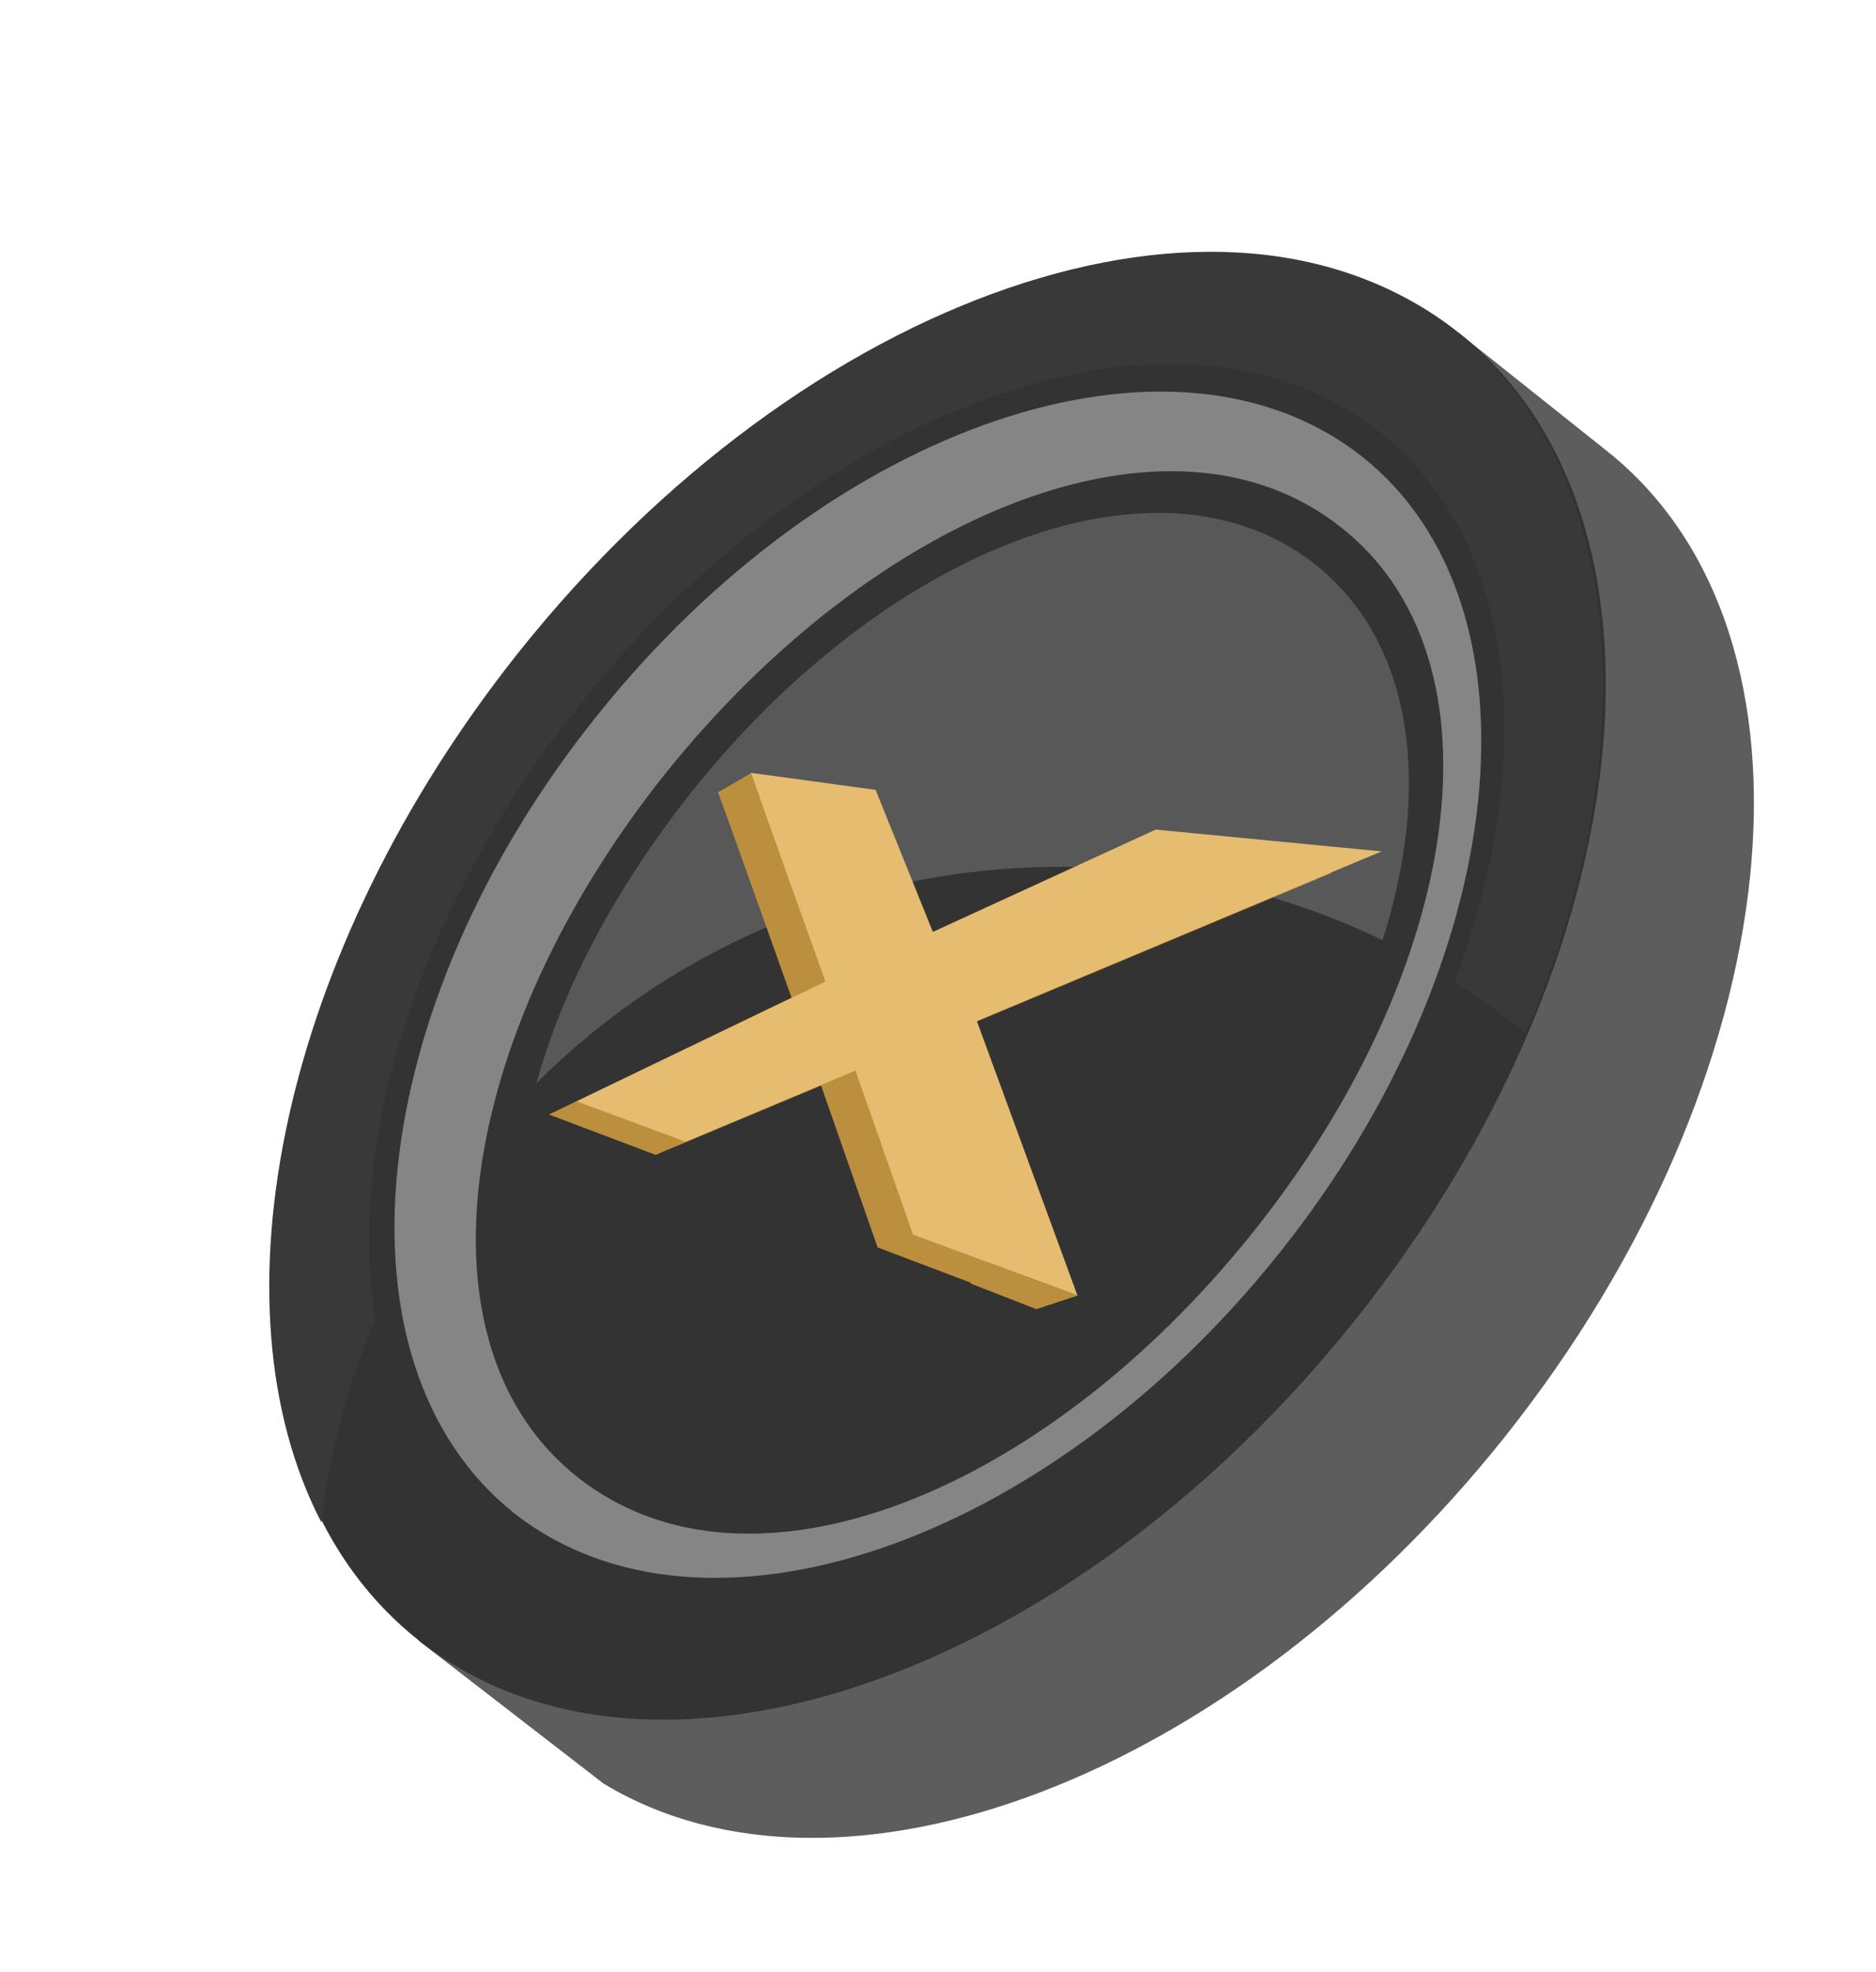 <svg xmlns="http://www.w3.org/2000/svg" width="3641.471" height="3828.621" viewBox="0 0 3641.471 3828.621">
  <g id="coin" transform="translate(-11523.119 -8036.155)">
    <g id="Group_182" data-name="Group 182" transform="translate(11523.119 8036.155)">
      <g id="Group_180" data-name="Group 180" transform="translate(0 0)">
        <path id="Path_247" data-name="Path 247" d="M2221.258,117.4l287.7,229.14c448.095,356.439,358.985,1214.44-198.588,1914.589-529.567,664.505-1290.818,949.657-1749.1,672.143L202.285,2655.758Z" transform="translate(610.027 528.736)" fill="#5d5d5d"/>
        <path id="Path_264" data-name="Path 264" d="M1036.251,0C1608.556,0,2072.5,726.126,2072.5,1621.849S1608.556,3243.7,1036.251,3243.7,0,2517.571,0,1621.849,463.945,0,1036.251,0Z" transform="matrix(-0.782, -0.623, 0.623, -0.782, 1621.682, 3828.622)" fill="#333"/>
        <g id="Group_178" data-name="Group 178" transform="translate(522.638 488.759)">
          <path id="Path_254" data-name="Path 254" d="M2649.746,1625.611c-43.282-35.644-89.11-66.2-134.938-96.748,162.944-437.911,122.208-858-147.668-1069.318-381.9-300.428-1074.409-63.65-1547.964,527.021-315.7,394.63-455.733,847.817-399.721,1196.618-53.466,127.3-89.11,259.691-104.386,394.629-218.956-422.635-78.926-1107.508,381.9-1688C1254.541,189.669,2069.259-90.39,2517.354,266.049c333.526,267.33,369.169,812.172,134.938,1362.108C2654.838,1630.7,2652.292,1628.158,2649.746,1625.611Z" transform="translate(-213.798 -111.219)" fill="#393939"/>
          <path id="Path_255" data-name="Path 255" d="M228.588,1237.965c50.92-185.858,155.305-381.9,302.973-567.757C908.368,199.2,1435.389-7.027,1738.362,229.751c190.95,150.213,229.14,427.728,132.392,730.7C1325.911,698.214,663.953,802.6,228.588,1237.965Z" transform="translate(290.227 375.722)" fill="#585858"/>
        </g>
        <path id="Path_257" data-name="Path 257" d="M615.883,751.308C1069.069,183.55,1733.574-40.5,2100.2,247.2c364.077,287.7,292.79,980.208-160.4,1547.966S822.109,2586.971,455.485,2299.273C91.408,2009.03,162.7,1316.518,615.883,751.308Zm1273,1003.122c407.359-509.2,499.015-1112.6,170.582-1369.746-328.433-259.691-898.736-33.1-1308.641,476.1-407.359,509.2-499.015,1112.6-170.581,1369.746C911.218,2490.223,1481.521,2263.629,1888.88,1754.43Z" transform="translate(542.685 638.26)" fill="#858585"/>
      </g>
    </g>
    <g id="Group_187" data-name="Group 187" transform="translate(12569.136 9462.226)">
      <path id="Path_222" data-name="Path 222" d="M347.8,64.888c1.534.192,16.535,2.342,38.311,5.478C408.051,73.527,436.98,77.705,466,81.9c29.315,4.238,58.724,8.493,80.925,11.706l37.308,5.4,109.093,272.16L1113.7,178.257,1539.4,222.595,776.942,541.887l191.9,525.9-311.346-118L547.693,635.6,226.523,770.129,19.514,691.756l470.9-226.694Z" transform="translate(0 45.546)" fill="#bb8f3e"/>
      <path id="Path_221" data-name="Path 221" d="M356.244,74.134c1.571.184,16.942,2.266,39.256,5.3,22.488,3.061,52.137,7.109,81.886,11.174,30.054,4.107,60.208,8.231,82.975,11.345l38.264,5.236L709.74,382.869l432.629-198.621,438.218,42.369L795.041,555.738l195.383,533.014L671.141,970.364,559.483,652.106,229.95,790.211,18.3,711.824,501.259,479.371Z" transform="translate(55.016 -0.002)" fill="#e5bc70"/>
      <path id="Path_223" data-name="Path 223" d="M208.182,69,127.93,95.324.133,45.594,32.276,3.348Z" transform="translate(837.672 1019.8)" fill="#bb8f3e"/>
      <path id="Path_224" data-name="Path 224" d="M129.648,190.353,63.927,212.83.575,40.964,64.553,3.771Z" transform="translate(347.175 71.004)" fill="#bb8f3e"/>
    </g>
  </g>
</svg>
